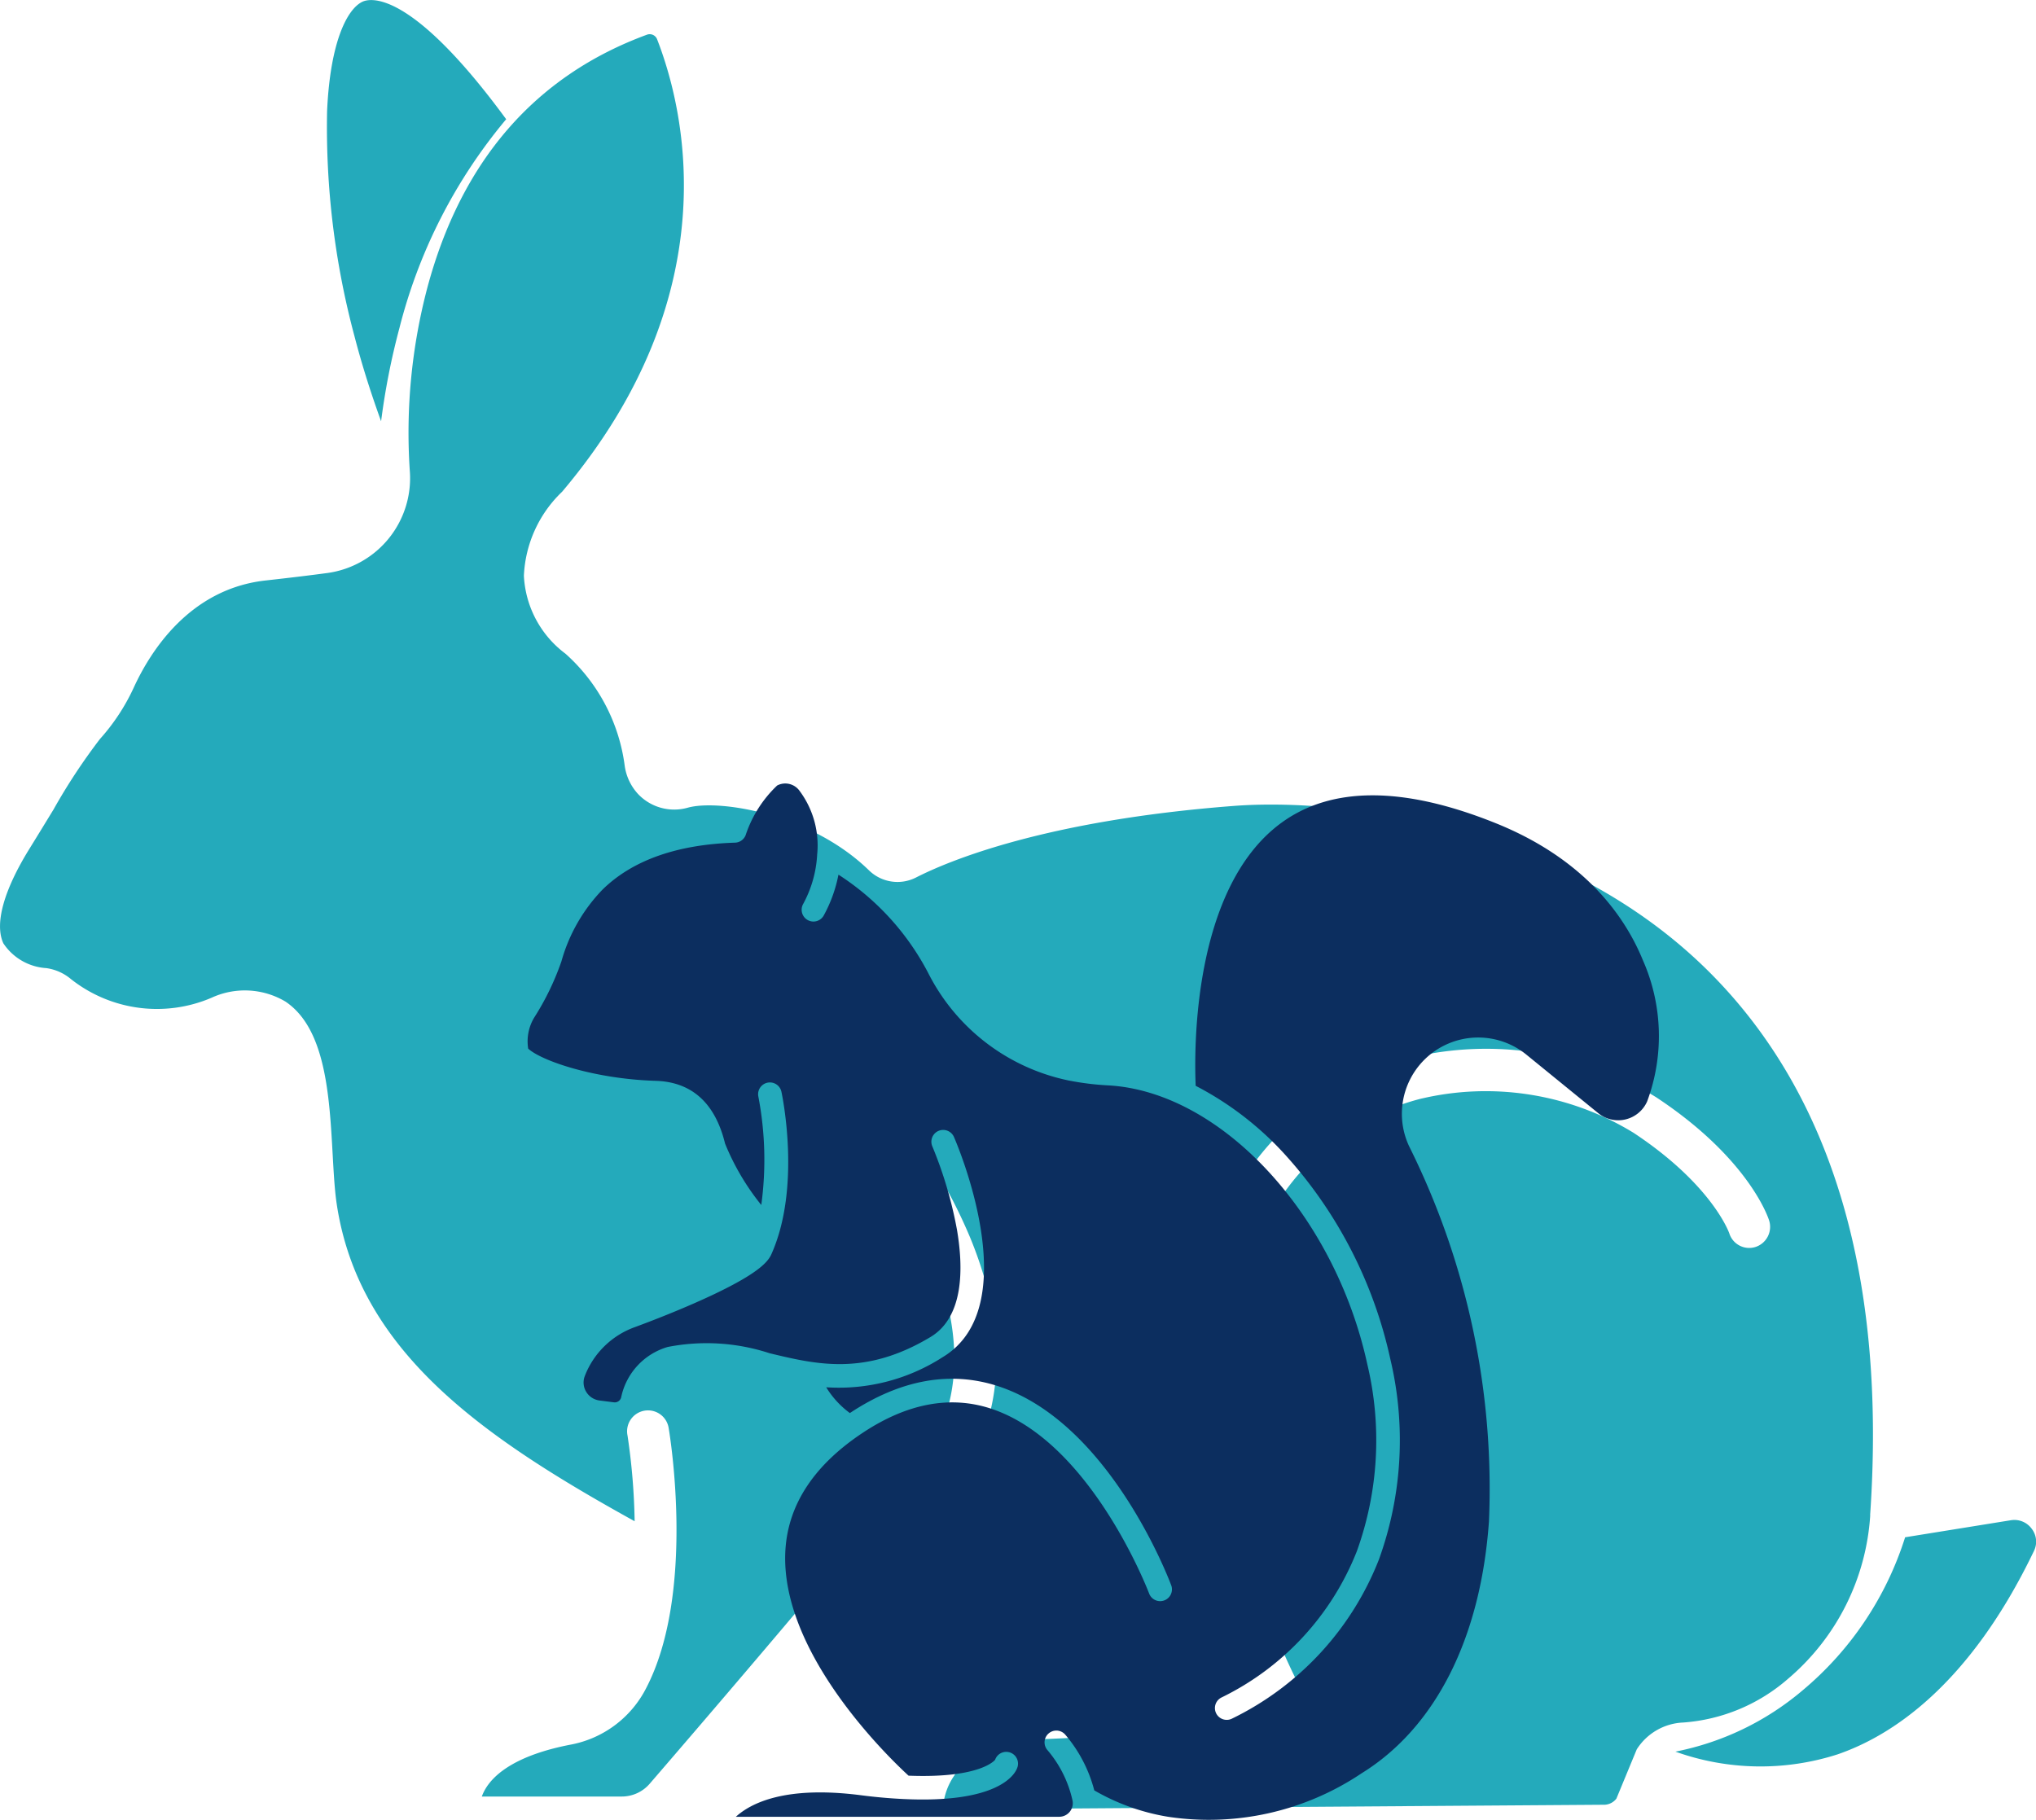 <svg xmlns="http://www.w3.org/2000/svg" width="111.836" height="100" viewBox="0 0 111.836 100"><g transform="translate(-12.85 -495.385)"><g transform="translate(12.85 495.385)"><path d="M118.732,130.543c.893-13.015-2.061-23.034-8.781-29.781-8.169-8.2-20.3-9.628-26.18-9.178-10.356.793-15.655,3.016-17.452,3.934a2.243,2.243,0,0,1-2.584-.4c-3.221-3.132-8.267-3.913-9.955-3.436a2.734,2.734,0,0,1-2.713-.74,2.871,2.871,0,0,1-.744-1.554,9.98,9.98,0,0,0-3.254-6.166,5.691,5.691,0,0,1-2.285-4.284,6.794,6.794,0,0,1,2.1-4.615c9.2-10.89,6.714-21.009,5.216-24.858a.435.435,0,0,0-.562-.247c-6.148,2.262-10.207,6.949-12.067,13.932a31.241,31.241,0,0,0-.958,9.965v.009a5.257,5.257,0,0,1-4.5,5.661c-.938.127-2.057.262-3.422.414-4.163.462-6.324,3.89-7.241,5.892a11.255,11.255,0,0,1-1.854,2.817,32.792,32.792,0,0,0-2.555,3.882c-.394.645-.831,1.362-1.32,2.152-1.414,2.284-1.921,4.127-1.43,5.189a3.057,3.057,0,0,0,2.357,1.362,2.678,2.678,0,0,1,1.346.595,7.617,7.617,0,0,0,7.733,1.033,4.367,4.367,0,0,1,4.064.213c2.2,1.479,2.409,5.152,2.589,8.393.056,1.007.109,1.958.219,2.7,1.206,8.116,8.01,12.828,16.368,17.452a35.393,35.393,0,0,0-.39-4.705,1.149,1.149,0,1,1,2.263-.391c.062.367,1.49,9.047-1.251,14.286a5.869,5.869,0,0,1-4.11,3.077c-2.967.566-4.171,1.594-4.658,2.356a2.469,2.469,0,0,0-.248.5H50.16a2.028,2.028,0,0,0,1.536-.705c2.581-2.991,9.172-10.664,14.606-17.282,6.136-7.473-2.95-18.224-3.042-18.332a1.168,1.168,0,0,1,.113-1.636,1.14,1.14,0,0,1,1.62.114,28.956,28.956,0,0,1,4.289,7.1c2.3,5.548,1.876,10.469-1.213,14.23-1.584,1.931-3.268,3.95-4.921,5.916a33.6,33.6,0,0,0,10.1,1.034A19.827,19.827,0,0,0,82.6,134.2c-.186-.6-.366-1.232-.534-1.885-1.848-7.178-1.37-13.671,1.383-18.779a15.654,15.654,0,0,1,10-8.108,17.708,17.708,0,0,1,13.541,2.167c5.088,3.362,6.149,6.62,6.192,6.757a1.162,1.162,0,0,1-.743,1.459,1.146,1.146,0,0,1-1.444-.751c-.024-.07-.971-2.687-5.262-5.522a15.544,15.544,0,0,0-11.724-1.859,13.241,13.241,0,0,0-8.548,6.968c-6.008,11.149,2.133,25.7,2.216,25.845a1.17,1.17,0,0,1,.014,1.132,1.147,1.147,0,0,1-.948.6l-13,.608c-.4.019-.8.023-1.207.025-1.169.007-3.179.284-4.107,1.988a3.507,3.507,0,0,0-.62,1.74,2.285,2.285,0,0,0,1.03.116h.031l35.29-.248a.864.864,0,0,0,.634-.335l1.119-2.708a3.178,3.178,0,0,1,2.541-1.473,9.819,9.819,0,0,0,5.784-2.416,12.841,12.841,0,0,0,4.5-8.979Z" transform="translate(-16.007 -47.31)" fill="#24aabb"/><path d="M97.251,65.628A39.147,39.147,0,0,1,98.26,60.5a28.921,28.921,0,0,1,5.862-11.465c-5.257-7.166-7.484-6.645-7.888-6.458-.829.384-1.776,2.163-1.949,6.006a44.352,44.352,0,0,0,1.5,12.356C96.238,62.687,96.751,64.243,97.251,65.628Z" transform="translate(-76.318 -42.485)" fill="#24aabb"/><path d="M443.7,412.792l-5.794.934a18.031,18.031,0,0,1-5.656,8.43,15.39,15.39,0,0,1-6.962,3.346,13.844,13.844,0,0,0,8.894.154c2.967-1.015,7.249-3.779,10.8-11.177a1.157,1.157,0,0,0-.121-1.219,1.177,1.177,0,0,0-1.158-.468Z" transform="translate(-333.259 -329.276)" fill="#24aabb"/></g><path d="M69.186,38.257c-5.063-2.041-9.032-2.046-11.8-.013-4.893,3.594-4.775,12.534-4.691,14.436a17.5,17.5,0,0,1,5.017,3.9,24.452,24.452,0,0,1,5.68,11.136A19.248,19.248,0,0,1,62.761,78.7,16.35,16.35,0,0,1,54.7,87.438a.647.647,0,0,1-.6-1.149,15.092,15.092,0,0,0,7.451-8.051,17.962,17.962,0,0,0,.575-10.245c-1.791-8.27-8.053-15.007-14.255-15.338a15.151,15.151,0,0,1-2.173-.272,11.179,11.179,0,0,1-7.7-5.91,14.254,14.254,0,0,0-4.925-5.393,7.7,7.7,0,0,1-.807,2.24.647.647,0,0,1-1.135-.623,6.382,6.382,0,0,0,.77-2.678c0-.007,0-.014,0-.021a5.009,5.009,0,0,0-.964-3.521.963.963,0,0,0-1.231-.295,6.632,6.632,0,0,0-1.731,2.727.647.647,0,0,1-.584.413c-3.181.1-5.629.964-7.274,2.575a9.244,9.244,0,0,0-2.26,3.941,14.609,14.609,0,0,1-1.512,3.118,2.541,2.541,0,0,0-.315,1.681c.715.66,3.607,1.667,7,1.769,1.987.06,3.271,1.219,3.814,3.447a13.414,13.414,0,0,0,1.99,3.374,18.424,18.424,0,0,0-.16-5.949.647.647,0,0,1,1.266-.272c.046.213,1.1,5.252-.555,8.933-.184.41-.708,1.03-3.138,2.187-1.722.82-3.62,1.539-4.356,1.81a4.623,4.623,0,0,0-2.739,2.655l-.017.045a.981.981,0,0,0,.082.855,1,1,0,0,0,.734.476l.784.1a.364.364,0,0,0,.4-.263,3.655,3.655,0,0,1,2.556-2.777,11.111,11.111,0,0,1,5.6.344c2.581.62,5.251,1.263,8.84-.893,1.845-1.109,1.807-3.819,1.45-5.9a22.588,22.588,0,0,0-1.35-4.568.647.647,0,1,1,1.187-.518c.166.379,4,9.315-.62,12.094A10.536,10.536,0,0,1,32.4,69.241a4.966,4.966,0,0,0,1.3,1.416l.03-.02c2.764-1.821,5.493-2.311,8.112-1.457,6.106,1.992,9.372,10.572,9.508,10.936a.647.647,0,1,1-1.213.453c-.031-.083-3.188-8.364-8.7-10.159-2.224-.725-4.578-.285-6.995,1.308-2.674,1.762-4.114,3.92-4.28,6.416-.373,5.631,5.681,11.452,6.761,12.443,3.969.157,4.751-.864,4.756-.876a.647.647,0,1,1,1.2.481c-.142.356-1.07,1.924-6.218,1.679h-.007c-.716-.034-1.512-.1-2.4-.216-4.083-.517-5.977.426-6.817,1.19H45.2a.745.745,0,0,0,.727-.906,6.385,6.385,0,0,0-1.382-2.766.647.647,0,1,1,.992-.832,7.7,7.7,0,0,1,1.588,3.054,11.9,11.9,0,0,0,4.052,1.45A15.049,15.049,0,0,0,61.8,90.452c4.063-2.507,6.551-7.426,7.005-13.853a42.182,42.182,0,0,0-4.326-20.477L64.4,55.96a4.192,4.192,0,0,1,6.46-4.992l3.946,3.213a1.737,1.737,0,0,0,2.688-.645,10.308,10.308,0,0,0-.234-7.754c-.952-2.333-3.127-5.531-8.074-7.525Z" transform="translate(25.833 502.354)" fill="#0c2e5f"/></g></svg>